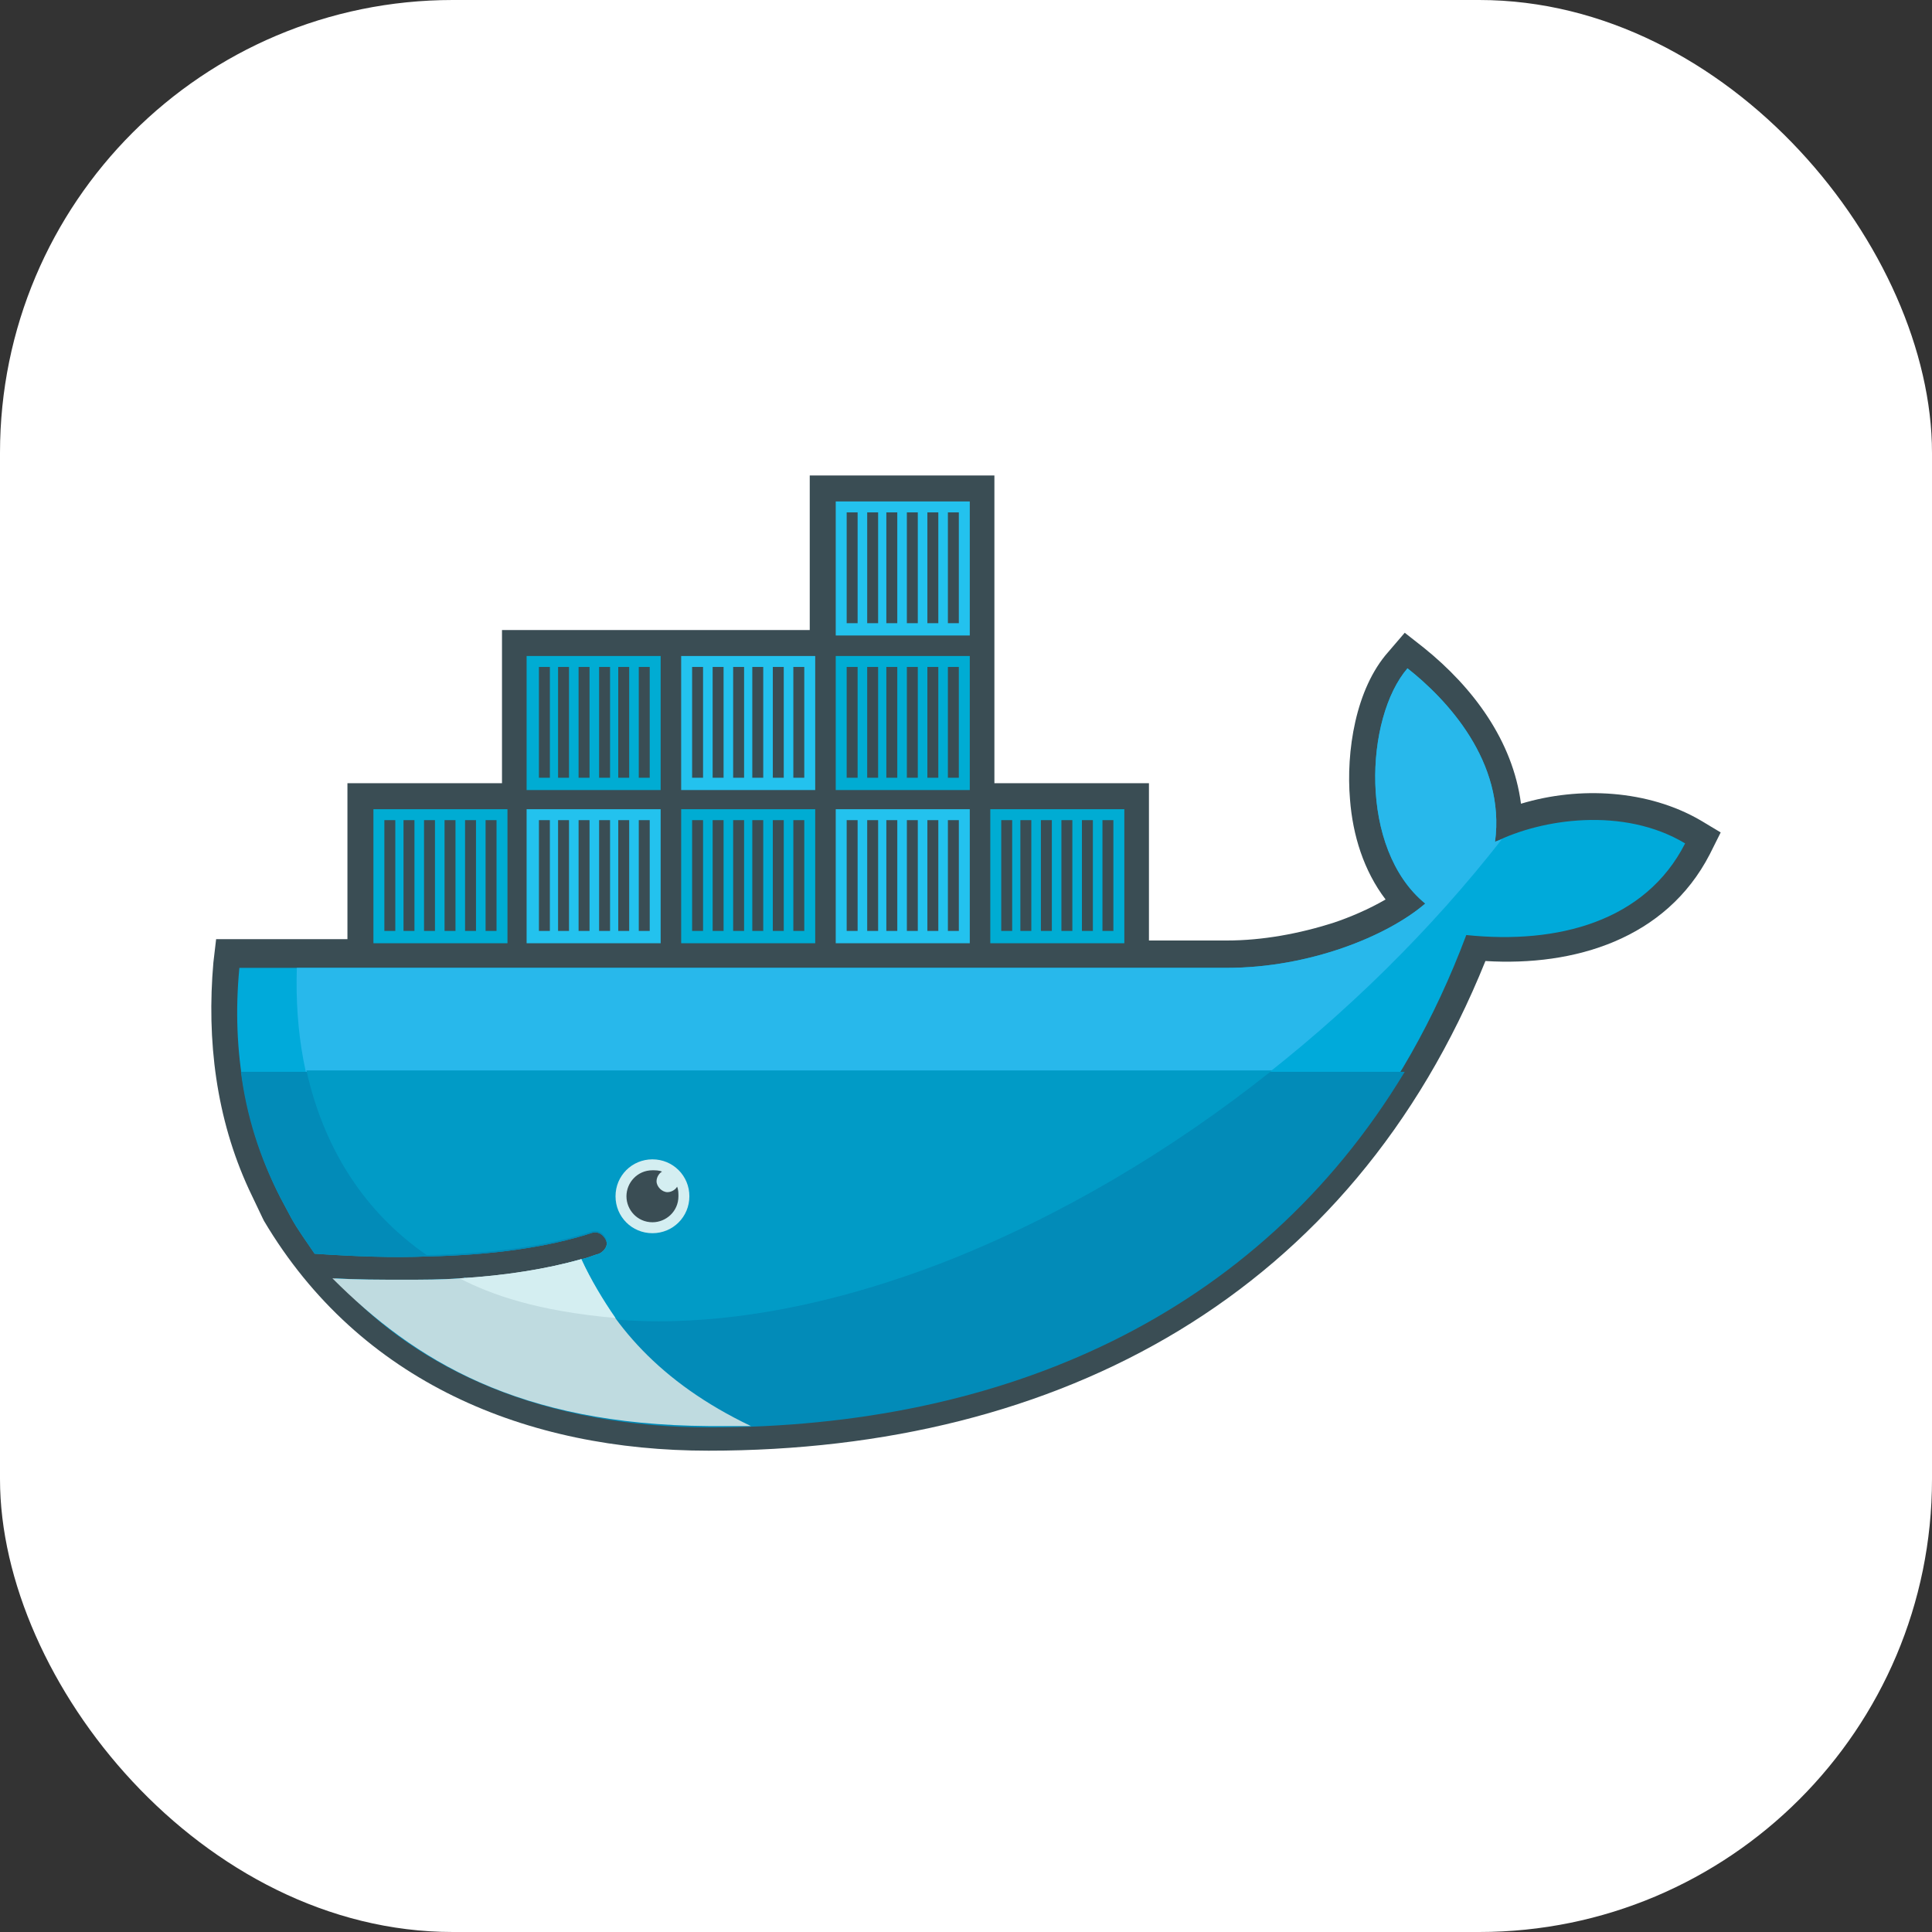 <svg width="256" height="256" viewBox="0 0 256 256" fill="none" xmlns="http://www.w3.org/2000/svg">
<rect x="0" y="0" width="256" height="256" fill="#333333" stroke="none"/>
<g clip-path="url(#clip0_248_2341)">
<rect width="256" height="256" rx="60" fill="white"/>
<path fill-rule="evenodd" clip-rule="evenodd" d="M131.763 103.779H152.242V124.621H162.573C167.285 124.621 172.179 123.715 176.71 122.265C178.884 121.54 181.422 120.453 183.597 119.184C180.697 115.378 179.247 110.666 178.884 105.953C178.341 99.61 179.609 91.273 183.959 86.38L186.134 83.842L188.671 85.836C195.196 91.092 200.452 98.16 201.539 106.497C209.332 104.141 218.394 104.685 225.281 108.672L228 110.303L226.55 113.203C220.75 124.44 208.607 128.065 196.827 127.34C179.066 171.38 140.643 192.223 93.884 192.223C69.779 192.223 47.668 183.161 34.981 161.775L34.8 161.412L32.988 157.606C28.638 148.182 27.369 137.851 28.276 127.521L28.638 124.44H46.037V103.779H66.517V83.48H107.295V63H131.763V103.779Z" fill="#3A4D54"/>
<path d="M198.096 111.572C199.546 100.879 191.571 92.542 186.497 88.555C180.878 95.08 179.972 112.479 188.853 119.728C183.778 124.078 173.447 128.246 162.573 128.246H31.719C30.632 139.483 32.625 149.814 37.156 158.694L38.606 161.413C39.512 163.044 40.6 164.494 41.687 166.125C47.124 166.488 52.018 166.669 56.549 166.488C65.429 166.306 72.679 165.219 78.297 163.407C79.204 163.044 79.928 163.588 80.291 164.313C80.653 165.219 80.11 165.944 79.385 166.306C78.66 166.488 77.935 166.85 77.029 167.031C72.679 168.3 67.967 169.025 61.986 169.387H60.898C58.542 169.569 56.005 169.569 53.286 169.569C50.387 169.569 47.668 169.569 44.406 169.387C55.28 181.712 72.317 188.961 93.703 188.961C139.012 188.961 177.435 168.844 194.29 123.897C206.433 125.165 218.032 122.084 223.288 111.754C215.132 106.86 204.258 108.491 198.096 111.572Z" fill="#00AADA"/>
<path d="M198.096 111.572C199.546 100.879 191.571 92.542 186.497 88.555C180.878 95.08 179.972 112.479 188.853 119.728C183.778 124.078 173.447 128.246 162.573 128.246H39.331C38.787 145.464 45.131 158.513 56.549 166.306C65.429 166.125 72.679 165.038 78.297 163.225C79.204 162.863 79.928 163.407 80.291 164.132C80.653 165.038 80.11 165.763 79.385 166.125C78.66 166.306 77.935 166.669 77.029 166.85C72.679 168.119 67.604 169.025 61.623 169.387L61.442 169.206C76.847 177.181 99.14 176.999 124.876 167.213C153.511 156.157 180.334 135.133 199.002 111.21C198.64 111.391 198.277 111.391 198.096 111.572Z" fill="#28B8EB"/>
<path d="M31.9 141.838C32.625 147.819 34.438 153.438 37.156 158.694L38.606 161.412C39.512 163.043 40.6 164.493 41.687 166.124C47.124 166.487 52.018 166.668 56.549 166.487C65.43 166.306 72.679 165.218 78.297 163.406C79.204 163.043 79.928 163.587 80.291 164.312C80.653 165.218 80.11 165.943 79.385 166.306C78.66 166.487 77.935 166.849 77.029 167.03C72.679 168.299 67.604 169.205 61.623 169.568H60.898C58.542 169.749 56.005 169.749 53.468 169.749C50.568 169.749 47.668 169.749 44.587 169.568C55.461 181.892 72.679 189.142 94.065 189.142C132.85 189.142 166.56 174.461 186.134 142.02H31.9V141.838Z" fill="#028BB8"/>
<path d="M40.6 141.838C42.956 152.35 48.393 160.687 56.549 166.306C65.429 166.124 72.679 165.037 78.297 163.224C79.203 162.862 79.928 163.406 80.291 164.131C80.653 165.037 80.109 165.762 79.385 166.124C78.66 166.306 77.935 166.668 77.028 166.849C72.679 168.118 67.604 169.024 61.442 169.387C76.847 177.361 99.14 177.18 124.694 167.393C140.099 161.412 155.142 152.531 168.554 141.838H40.6Z" fill="#019BC6"/>
<path fill-rule="evenodd" clip-rule="evenodd" d="M49.48 107.223H67.242V124.984H49.48V107.223ZM50.93 108.673H52.38V123.353H50.93V108.673ZM53.468 108.673H54.918V123.353H53.468V108.673ZM56.186 108.673H57.636V123.353H56.186V108.673ZM58.905 108.673H60.355V123.353H58.905V108.673ZM61.623 108.673H63.073V123.353H61.623V108.673ZM64.342 108.673H65.792V123.353H64.342V108.673ZM69.779 86.924H87.54V104.686H69.779V86.924ZM71.41 88.374H72.86V103.055H71.41V88.374ZM73.948 88.374H75.397V103.055H73.948V88.374ZM76.666 88.374H78.116V103.055H76.666V88.374ZM79.385 88.374H80.835V103.055H79.385V88.374ZM81.922 88.374H83.372V103.055H81.922V88.374ZM84.641 88.374H86.091V103.055H84.641V88.374Z" fill="#00ACD3"/>
<path fill-rule="evenodd" clip-rule="evenodd" d="M69.779 107.223H87.541V124.984H69.779V107.223ZM71.41 108.673H72.86V123.353H71.41V108.673ZM73.948 108.673H75.398V123.353H73.948V108.673ZM76.666 108.673H78.116V123.353H76.666V108.673ZM79.385 108.673H80.835V123.353H79.385V108.673ZM81.922 108.673H83.372V123.353H81.922V108.673ZM84.641 108.673H86.091V123.353H84.641V108.673Z" fill="#23C2EE"/>
<path fill-rule="evenodd" clip-rule="evenodd" d="M90.259 107.223H108.021V124.984H90.259V107.223ZM91.709 108.673H93.159V123.353H91.709V108.673ZM94.428 108.673H95.878V123.353H94.428V108.673ZM97.146 108.673H98.596V123.353H97.146V108.673ZM99.684 108.673H101.134V123.353H99.684V108.673ZM102.402 108.673H103.852V123.353H102.402V108.673ZM105.121 108.673H106.571V123.353H105.121V108.673Z" fill="#00ACD3"/>
<path fill-rule="evenodd" clip-rule="evenodd" d="M90.259 86.924H108.021V104.686H90.259V86.924ZM91.709 88.374H93.159V103.055H91.709V88.374ZM94.428 88.374H95.878V103.055H94.428V88.374ZM97.146 88.374H98.596V103.055H97.146V88.374ZM99.684 88.374H101.134V103.055H99.684V88.374ZM102.402 88.374H103.852V103.055H102.402V88.374ZM105.121 88.374H106.571V103.055H105.121V88.374ZM110.739 107.223H128.501V124.984H110.739V107.223ZM112.189 108.673H113.639V123.353H112.189V108.673ZM114.908 108.673H116.358V123.353H114.908V108.673ZM117.445 108.673H118.895V123.353H117.445V108.673ZM120.164 108.673H121.613V123.353H120.164V108.673ZM122.882 108.673H124.332V123.353H122.882V108.673ZM125.601 108.673H127.051V123.353H125.601V108.673Z" fill="#23C2EE"/>
<path fill-rule="evenodd" clip-rule="evenodd" d="M110.739 86.924H128.5V104.686H110.739V86.924ZM112.189 88.374H113.639V103.055H112.189V88.374ZM114.907 88.374H116.357V103.055H114.907V88.374ZM117.445 88.374H118.894V103.055H117.445V88.374ZM120.163 88.374H121.613V103.055H120.163V88.374ZM122.882 88.374H124.332V103.055H122.882V88.374ZM125.6 88.374H127.05V103.055H125.6V88.374Z" fill="#00ACD3"/>
<path fill-rule="evenodd" clip-rule="evenodd" d="M110.739 66.444H128.5V84.206H110.739V66.444ZM112.189 67.894H113.639V82.575H112.189V67.894ZM114.907 67.894H116.357V82.575H114.907V67.894ZM117.445 67.894H118.894V82.575H117.445V67.894ZM120.163 67.894H121.613V82.575H120.163V67.894ZM122.882 67.894H124.332V82.575H122.882V67.894ZM125.6 67.894H127.05V82.575H125.6V67.894Z" fill="#23C2EE"/>
<path fill-rule="evenodd" clip-rule="evenodd" d="M131.219 107.223H148.98V124.984H131.219V107.223ZM132.669 108.673H134.119V123.353H132.669V108.673ZM135.206 108.673H136.656V123.353H135.206V108.673ZM137.925 108.673H139.374V123.353H137.925V108.673ZM140.643 108.673H142.093V123.353H140.643V108.673ZM143.362 108.673H144.812V123.353H143.362V108.673ZM146.08 108.673H147.53V123.353H146.08V108.673Z" fill="#00ACD3"/>
<path fill-rule="evenodd" clip-rule="evenodd" d="M86.453 153.619C89.172 153.619 91.346 155.794 91.346 158.513C91.346 161.231 89.172 163.406 86.453 163.406C83.734 163.406 81.56 161.231 81.56 158.513C81.56 155.794 83.734 153.619 86.453 153.619Z" fill="#D4EEF1"/>
<path fill-rule="evenodd" clip-rule="evenodd" d="M86.453 155.069C86.815 155.069 87.359 155.069 87.722 155.25C87.359 155.431 86.996 155.975 86.996 156.519C86.996 157.243 87.722 157.968 88.446 157.968C88.99 157.968 89.534 157.606 89.715 157.243C89.896 157.606 89.896 158.15 89.896 158.512C89.896 160.506 88.265 161.956 86.453 161.956C84.459 161.956 83.009 160.325 83.009 158.512C83.009 156.7 84.459 155.069 86.453 155.069Z" fill="#3A4D54"/>
<path d="M99.502 188.96C87.359 183.161 80.835 175.367 77.029 166.849C72.498 168.118 67.061 169.024 60.899 169.386C58.542 169.568 56.005 169.568 53.468 169.568C50.387 169.568 47.306 169.568 44.044 169.386C54.918 180.261 68.692 188.779 93.884 188.96H99.502Z" fill="#BFDBE0"/>
<path d="M81.56 174.642C79.928 172.286 78.297 169.568 77.029 166.849C72.498 168.118 67.061 169.024 60.898 169.386C65.067 171.561 71.229 173.736 81.56 174.642Z" fill="#D4EEF1"/>
</g>
<defs>
<clipPath id="clip0_248_2341">
<rect width="256" height="256" fill="white"/>
</clipPath>
</defs>
</svg>
